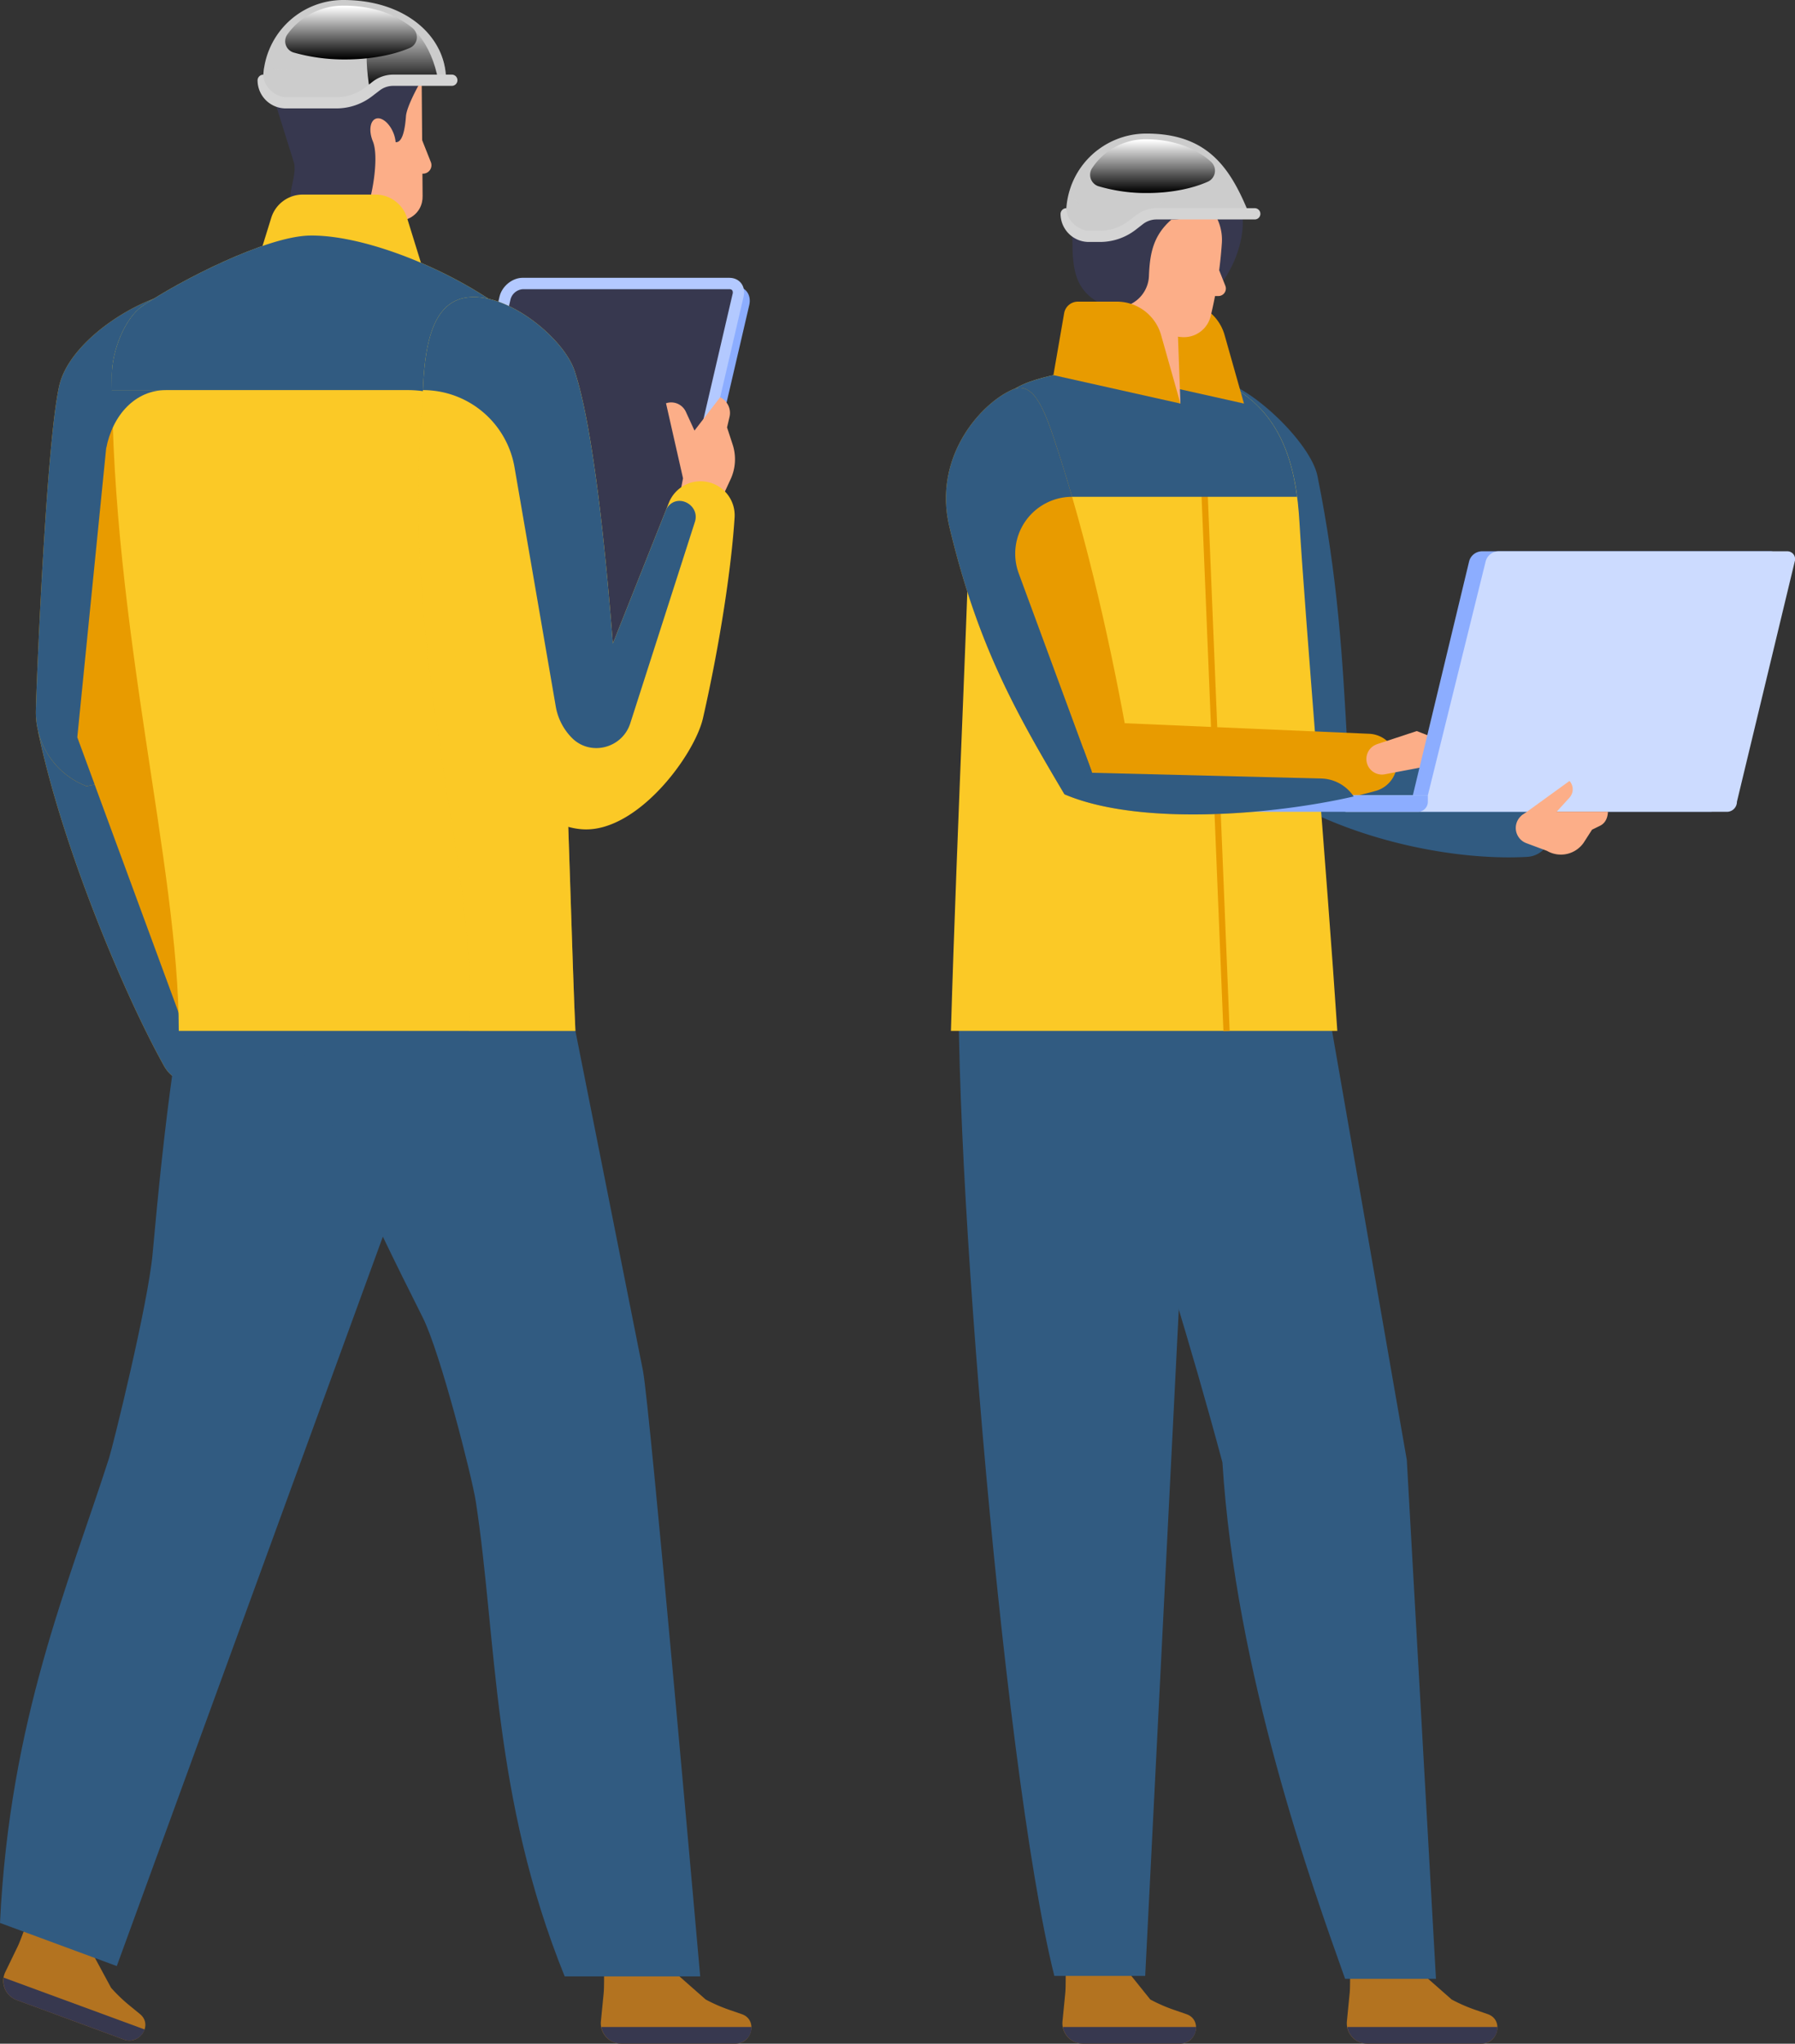 <svg xmlns="http://www.w3.org/2000/svg" xmlns:xlink="http://www.w3.org/1999/xlink" viewBox="0 0 957.26 1089.58"><rect x="0" y="0" width="957.26" height="1089.58" fill="#333333" stroke="none"/><defs><style>.cls-1{isolation:isolate;}.cls-2{fill:#b37320;}.cls-3{fill:#37384f;}.cls-4{fill:#315b81;}.cls-15,.cls-5{fill:#fbc926;}.cls-6{fill:#e89b00;}.cls-7{fill:#fcae88;}.cls-8{fill:#8cadff;}.cls-9{fill:#ccdbff;}.cls-10,.cls-11{fill:#ccc;}.cls-11{opacity:0.3;}.cls-11,.cls-15{mix-blend-mode:multiply;}.cls-12{fill:#d4d4d4;}.cls-13,.cls-16,.cls-17{mix-blend-mode:screen;}.cls-13{fill:url(#linear-gradient);}.cls-14{fill:#b3c9ff;}.cls-15{opacity:0.4;}.cls-16{fill:url(#linear-gradient-2);}.cls-17{fill:url(#linear-gradient-3);}</style><linearGradient id="linear-gradient" x1="614.65" y1="74.71" x2="614.65" y2="102.48" gradientUnits="userSpaceOnUse"><stop offset="0" stop-color="#fff"/><stop offset="1"/></linearGradient><linearGradient id="linear-gradient-2" x1="214.59" y1="9.12" x2="214.59" y2="46.89" xlink:href="#linear-gradient"/><linearGradient id="linear-gradient-3" x1="187.21" y1="3.5" x2="187.21" y2="31.27" xlink:href="#linear-gradient"/></defs><title>consulting</title><g class="cls-1"><g id="Warstwa_2" ><g id="Layer_1" ><path class="cls-2" d="M632.84,1073.88l-6.75-2.33a85.92,85.92,0,0,1-12.66-5.54l-11-13.7H568.33c0,7.09-.08,8.85-.26,10.59l-1.44,14.65a10.85,10.85,0,0,0,10.87,12h51.85C638.25,1089.58,641.31,1076.92,632.84,1073.88Z"/><path class="cls-3" d="M637.88,1080.69a8.6,8.6,0,0,1-8.5,8.89H577.52a10.79,10.79,0,0,1-10.69-8.89Z"/><path class="cls-2" d="M793.55,1073.88l-6.75-2.33a86.38,86.38,0,0,1-12.66-5.54l-15.55-13.7H720c0,7.09-.09,8.85-.26,10.59l-1.44,14.65a10.85,10.85,0,0,0,10.86,12h60.92C799,1089.58,802,1076.92,793.55,1073.88Z"/><path class="cls-3" d="M798.59,1080.69a8.6,8.6,0,0,1-8.5,8.89H729.18a10.78,10.78,0,0,1-10.69-8.89Z"/><path class="cls-3" d="M646.27,97.32l-49.66,9.86-10.84,32c-3.08,12.07,8.81,25.33,23.37,28.21,40.63,8.05,58-38.21,52.72-55.8C659.81,104.79,654.85,99.73,646.27,97.32Z"/><path class="cls-4" d="M765.79,1055,750.24,778.37,694.92,460.92,569.56,495.38c6.93,46.6,48.18,156.81,82.34,284.26C659,892.28,699.65,1005.37,717.33,1055Z"/><path class="cls-4" d="M638.86,495.44H512.38c-7.38,85.33,21.76,445.76,49.89,558h48.46Z"/><path class="cls-4" d="M681.59,423.45c-21.11-47.87-41.1-112.73-48.82-176.46-2.18-18-2.75-47.47,15.17-44.85,18.79,2.75,51.08,34,54.65,51.6,11,54.37,13.43,97.73,16,145.4Z"/><path class="cls-4" d="M705.81,389.3l112.52,41.35a13.52,13.52,0,0,1-3.9,26.19C775.79,459,721.22,448,681.59,423.45Z"/><path class="cls-5" d="M693,278.56c-1.62-27.32-7.86-66.76-52.27-78.74-24.16-6-65.62-5.34-91.36,3.63-20.46,7.13-31.59,26.89-31.66,49.4-.12,37.84-7.45,189.31-10.58,296.78H713.18C707.7,466.63,695.77,326.1,693,278.56Z"/><rect class="cls-6" x="646.47" y="256.43" width="3.33" height="293.32" transform="translate(-15.94 26.84) rotate(-2.34)"/><path class="cls-4" d="M528.23,264.87H691.71c-3.29-25.4-13.62-55-51-65.05-24.16-6-65.62-5.34-91.36,3.63-20.46,7.13-31.59,26.89-31.66,49.4,0,6.39-.25,16-.63,28.18h17.14Z"/><path class="cls-6" d="M608.7,160.82h20.81a24.48,24.48,0,0,1,23.56,17.82l10.33,36.51L595.64,200l5.74-33A7.41,7.41,0,0,1,608.7,160.82Z"/><path class="cls-6" d="M567.64,423.45c-26.72-45-46.39-80.1-61.34-142.53-9-37.57,17.1-66.09,33.72-73.27,11.07-4.79,16.94,10.76,22.6,27.83,17.49,52.65,30.52,112.37,38.86,159.37Z"/><path class="cls-6" d="M584,384.9l146.14,6.31a15.52,15.52,0,0,1,3.61,30.43c-41.79,11.73-122.83,20.3-166.1,1.81Z"/><path class="cls-7" d="M734.16,396.81l21.38-7.05,22.31,8.66,7,12.91L769.21,407l-30.91,5.85a8.3,8.3,0,0,1-4.14-16Z"/><path class="cls-8" d="M758,432.77h154.1a5.36,5.36,0,0,0,5.36-5.37L948.3,299.3a4.14,4.14,0,0,0-4.13-5.37H790.08a7.16,7.16,0,0,0-6.61,5.37L752.64,427.4A5.37,5.37,0,0,0,758,432.77Z"/><path class="cls-9" d="M953,293.93H798.9a7.16,7.16,0,0,0-6.61,5.37L761.46,424H713v3.45a5.37,5.37,0,0,0,5.37,5.37H920.93a5.36,5.36,0,0,0,5.36-5.37l30.83-128.1A4.14,4.14,0,0,0,953,293.93Z"/><path class="cls-8" d="M761.46,424v3.45a5.36,5.36,0,0,1-5.36,5.37H626.93a5.36,5.36,0,0,1-5.36-5.37V424Z"/><path class="cls-7" d="M808.35,441.42a8.65,8.65,0,0,0,5.64,8.11l11,4.1a14.79,14.79,0,0,0,19.67-4.5l.08-.13,4.28-6.66,4.25-2.08c2.51-1.23,4.07-3.7,4.24-7.49H817A8.66,8.66,0,0,0,808.35,441.42Z"/><path class="cls-7" d="M811.39,434.89,837,416.36a6.63,6.63,0,0,1,0,8.89L823.1,440.52Z"/><polygon class="cls-7" points="627.66 164.82 629.52 215.15 593.95 197.09 593.95 136.3 627.66 164.82"/><path class="cls-7" d="M630.88,179.76c-8.43-.39-18-4.87-23.91-8.09a17.86,17.86,0,0,1-8-9c-6-15-18.77-54.7,11.81-63,6.77-1.83,16.31.75,24.49,4a26,26,0,0,1,16.34,25.89,232.28,232.28,0,0,1-5.92,38.79A14.7,14.7,0,0,1,630.88,179.76Z"/><path class="cls-7" d="M642.14,157.83h7.57a4,4,0,0,0,3.74-5.51L647.8,138.1h-5.66Z"/><path class="cls-3" d="M624.71,117.07c24,0,31.39-25.68,23.17-27.64L629,85c-17.72-4.33-57.1-6.68-57.1,40.39v.32c0,16.77.62,29,15.67,36.42a17.46,17.46,0,0,0,25.15-14.92C613.18,135,615.05,125.53,624.71,117.07Z"/><path class="cls-10" d="M611.34,71.21A42.77,42.77,0,0,0,568.57,114a12,12,0,0,0,12,12h6.06a27.92,27.92,0,0,0,17.14-5.88l7.91-6.14h54.44C656.19,89.61,644.19,71.21,611.34,71.21Z"/><path class="cls-11" d="M622.74,100.8a33.33,33.33,0,0,0-8.53-14.89,20.17,20.17,0,0,0-14.42-5.85H585.3a42.84,42.84,0,0,0-13.79,18.35,7.5,7.5,0,0,0,7,10.23h38.33A6.17,6.17,0,0,0,622.74,100.8Z"/><path class="cls-12" d="M586.64,129h-6.06a15.05,15.05,0,0,1-15-15,3.12,3.12,0,0,1,3.12-3c0,7,7,12,11.91,12h6.06a25,25,0,0,0,15.29-5.24l3.92-3A17.89,17.89,0,0,1,616.74,111h52.41a3,3,0,0,1,0,6H616.74a11.84,11.84,0,0,0-7.19,2.46l-3.92,3.05A31.11,31.11,0,0,1,586.64,129Z"/><path class="cls-13" d="M611.71,102.91c12.69,0,24.21-2.34,32.65-6.15a6.42,6.42,0,0,0,1.58-10.41c-8.28-7.57-20.65-12.12-35.18-12.12a34.26,34.26,0,0,0-28.28,15.33,6.4,6.4,0,0,0,3.15,9.67A88.74,88.74,0,0,0,611.71,102.91Z"/><path class="cls-6" d="M574.82,160.82h20.81a24.5,24.5,0,0,1,23.57,17.82l10.32,36.51L561.77,200l5.73-33A7.43,7.43,0,0,1,574.82,160.82Z"/><path class="cls-4" d="M582.45,412l-4.62-12.53-10.19,24c39.48,16.87,110.41,11.21,154.27,1.17a21.41,21.41,0,0,0-17.3-9.58Z"/><path class="cls-4" d="M567.64,423.45l14.53-12.28L543.28,305.7a30.34,30.34,0,0,1,28.46-40.83c-2.89-10-5.93-19.79-9.12-29.39-5.66-17.07-11.53-32.62-22.6-27.83-16.62,7.18-42.71,35.7-33.72,73.27C521.25,343.35,540.92,378.48,567.64,423.45Z"/><path class="cls-7" d="M129.18,613.4l-4-12.65-27.84-28.9,13.16-14.6L138,574.65,145.43,600l-6,24.24A17.1,17.1,0,0,1,129.18,613.4Z"/><path class="cls-6" d="M20.29,389.89C33,451,66.07,530,87.57,568.47a18.16,18.16,0,0,0,33.65-12.38l-31.6-161Z"/><path class="cls-4" d="M41.19,393.09l.16-1.62-21.06-1.58C33,451,66.07,530,87.57,568.47a18.12,18.12,0,0,0,21.31,8.41Z"/><path class="cls-6" d="M112.47,203.85c1.53-17.7,12.22-45.52-9.27-48.29-20.66-2.67-65.53,23.26-71.63,50.13-6.77,29.83-12,154.19-12.45,173.13a42.21,42.21,0,0,0,27,40.32l49.82-9.57S107.15,265.36,112.47,203.85Z"/><path class="cls-4" d="M103.2,155.56c-20.66-2.67-65.53,23.26-71.63,50.13-6.77,29.83-12,154.19-12.45,173.13a42.21,42.21,0,0,0,27,40.32l4.38-.84-9.28-25.21L59.71,208h52.4c.12-1.41.24-2.79.36-4.13C114,186.15,124.69,158.33,103.2,155.56Z"/><path class="cls-8" d="M343.82,359.42H233.59c-5.5,0-8.93-4.46-7.64-10l43.47-186.82c1.28-5.5,6.79-10,12.29-10H391.93c5.51,0,8.93,4.47,7.65,10L356.1,349.46C354.82,355,349.32,359.42,343.82,359.42Z"/><path class="cls-14" d="M340.8,354.9H230.57c-5.5,0-8.92-4.47-7.64-10L266.4,158.11c1.29-5.5,6.79-10,12.29-10H388.91c5.51,0,8.93,4.47,7.65,10L353.08,344.93C351.8,350.43,346.3,354.9,340.8,354.9Z"/><path class="cls-3" d="M230.57,348.86a2,2,0,0,1-1.56-.55,2.44,2.44,0,0,1-.2-2l43.48-186.82a7.31,7.31,0,0,1,6.4-5.3H388.91a2,2,0,0,1,1.57.55,2.44,2.44,0,0,1,.2,2L347.2,343.56a7.32,7.32,0,0,1-6.4,5.3Z"/><path class="cls-2" d="M74.76,1073.88l-5.52-4.52a86,86,0,0,1-10-9.58l-9.85-18.23L13.2,1028.2c-2.46,6.65-3.14,8.27-3.91,9.85l-6.42,13.24a10.85,10.85,0,0,0,6,15l57.15,21.07C74.41,1090.48,81.66,1079.66,74.76,1073.88Z"/><path class="cls-3" d="M77.13,1082a8.6,8.6,0,0,1-11,5.41L8.93,1066.35a10.79,10.79,0,0,1-6.95-12Z"/><path class="cls-4" d="M267.27,486.42,112.89,461.93C94.57,536.28,87.3,603,81.4,668.27,78.94,695.46,60.2,771,58.17,777.32,36.56,844.77,5.17,916.72,0,1025.2l62.28,23Z"/><path class="cls-2" d="M395.73,1073.88l-6.75-2.33a85.92,85.92,0,0,1-12.66-5.54l-15.56-13.7h-38.6c0,7.09-.08,8.85-.25,10.59l-1.45,14.65a10.85,10.85,0,0,0,10.87,12h60.91C401.14,1089.58,404.2,1076.92,395.73,1073.88Z"/><path class="cls-3" d="M400.77,1080.69a8.6,8.6,0,0,1-8.5,8.89H331.35a10.78,10.78,0,0,1-10.68-8.89Z"/><path class="cls-4" d="M342.89,730.8c-15.05-75.36-58.41-293.92-58.41-293.92l-139.78,76C168,585.5,196.52,644.93,225.43,702.39c9.41,18.7,26.32,85.23,28.3,98.07C265,873.54,262.41,958,301.14,1053.69h72.27S346.54,749.06,342.89,730.8Z"/><path class="cls-5" d="M283.45,177.58c-26.12-26.52-83.42-52.47-118.16-52C142,125.94,95.57,149.78,76,163.14c-9.8,6.69-16.33,24.68-16.33,36.55,0,135.52,35.67,262.24,35.67,349.94H306.86C303.66,484.13,298,192.36,283.45,177.58Z"/><polygon class="cls-7" points="205.07 109.45 211.83 163.28 160.38 171.2 161.96 92.82 205.07 109.45"/><path class="cls-7" d="M225.37,104.45c.25,9.44-9,17.87-26.65,11.19l-28.4-18L156.71,57.37,172.35,23l52.39,3Z"/><path class="cls-3" d="M172.1,14.4h50.72c4.13.17,16.54,20.81,2.76,26.86,0,0-8.63,14.59-9.08,20.7-.68,9.21-2.45,14.11-5.51,13.84a17.11,17.11,0,0,0-1.22-5c-2.21-5.37-6.45-8.71-9.47-7.47s-3.68,6.6-1.47,12c3.28,7.91,0,27.69-3,35.57H158.26c-8.08-2.84.93-16.4-1.62-24.58L147.15,56C140.27,30.93,149.52,14.16,172.1,14.4Z"/><path class="cls-7" d="M217.13,92.59h8.46a4.5,4.5,0,0,0,4.18-6.16l-6.31-15.9h-6.33Z"/><path class="cls-5" d="M228.32,152.46H133.39l11.26-36.33a17.61,17.61,0,0,1,16.81-12.39h38.79a17.6,17.6,0,0,1,16.81,12.39Z"/><path class="cls-4" d="M283.45,177.58c-26.12-26.52-83.42-52.47-118.16-52C142,125.94,95.57,149.78,76,163.14c-9.8,6.69-16.33,24.68-16.33,36.55,0,2.77,0,5.53.07,8.29H217.48A59.13,59.13,0,0,1,275.75,257l15.05,87.07c.85.51,4.22,1,8.66,1.54C295.82,262.26,290.75,185,283.45,177.58Z"/><path class="cls-4" d="M52.68,218.57c.61.4,7-10.59,7-10.59H88.46C72.19,208,60,221.23,56.59,239.21Z"/><path class="cls-15" d="M225.39,212.76c-12.66,141.7,31.26,255.87,24.66,336.87h56.81c-2.79-57.09-7.45-286.06-18.23-353.71Z"/><path class="cls-7" d="M364.25,255l-9.07-40a8.61,8.61,0,0,1,10.59,4.56l11.16,24.32Z"/><path class="cls-10" d="M183.11,0a42.77,42.77,0,0,0-42.78,42.77,12,12,0,0,0,12,12h27.19a27.91,27.91,0,0,0,17.14-5.87l7.91-6.14h33.3C237.89,19.15,216,0,183.11,0Z"/><path class="cls-11" d="M165.8,37.52a249.33,249.33,0,0,1-25-1.23,43.26,43.26,0,0,0-.49,6.48,12,12,0,0,0,12,12h27.19a27.91,27.91,0,0,0,17.14-5.87l7.91-6.14h33.3a36.82,36.82,0,0,0-3.83-16.41C218.16,33.16,193.5,37.52,165.8,37.52Z"/><path class="cls-16" d="M197.13,47.48c-3.26-18.95-2-39,7.84-39,13.66,0,25.43,15.36,28.68,34.3C218.22,41.21,205.69,42.44,197.13,47.48Z"/><path class="cls-12" d="M179.54,57.8H152.35a15.05,15.05,0,0,1-15-15,3.11,3.11,0,0,1,3.13-3c0,7,6.95,12,11.91,12h27.19a25,25,0,0,0,15.29-5.24l3.92-3.05a17.89,17.89,0,0,1,10.89-3.73h31.27a3,3,0,1,1,0,6H209.64a11.78,11.78,0,0,0-7.19,2.46l-3.92,3A31.16,31.16,0,0,1,179.54,57.8Z"/><path class="cls-17" d="M184.11,31.7c13.39,0,25.53-2.34,34.45-6.15a6.25,6.25,0,0,0,1.65-10.41C211.49,7.57,198.44,3,183.11,3a36.7,36.7,0,0,0-29.84,15.33A6.27,6.27,0,0,0,156.6,28,98.75,98.75,0,0,0,184.11,31.7Z"/><path class="cls-7" d="M368.87,231.49l-7.73,39.38,19,5.13,9.48-20.5a25.29,25.29,0,0,0,1.11-18.44l-3-9.18,1.32-5.61a9.31,9.31,0,0,0-5-10.47Z"/><path class="cls-5" d="M377.45,257a18.17,18.17,0,0,0-20.73,11l-29.89,75.07c-3.81-49.22-10.5-115.65-20.41-145.38-5.62-16.86-34.14-40.77-55.75-39.26-20.78,1.45-24.59,26.78-25.28,54.33-.76,30.57,20.69,156.19,24,174.85,1.59,9.06,31.14,53.31,62,54.56,28.86,1.16,59-39.66,63.5-59.27,9.26-40.63,15.21-80.94,16.87-107.07A18.14,18.14,0,0,0,377.45,257Z"/><path class="cls-4" d="M355.07,272.15l-28.24,70.92c-3.81-49.22-10.5-115.65-20.41-145.38-5.62-16.86-34.14-40.77-55.75-39.26-19.57,1.37-24.09,23.91-25.12,49.55a49.55,49.55,0,0,1,48.83,41.11l22,127.55a31.4,31.4,0,0,0,8.51,16.66c9.83,10.06,26.93,5.74,31.22-7.66l34.48-107.42c2.78-8.66-8.54-15.24-14.3-8.2A8.15,8.15,0,0,0,355.07,272.15Z"/></g></g></g></svg>